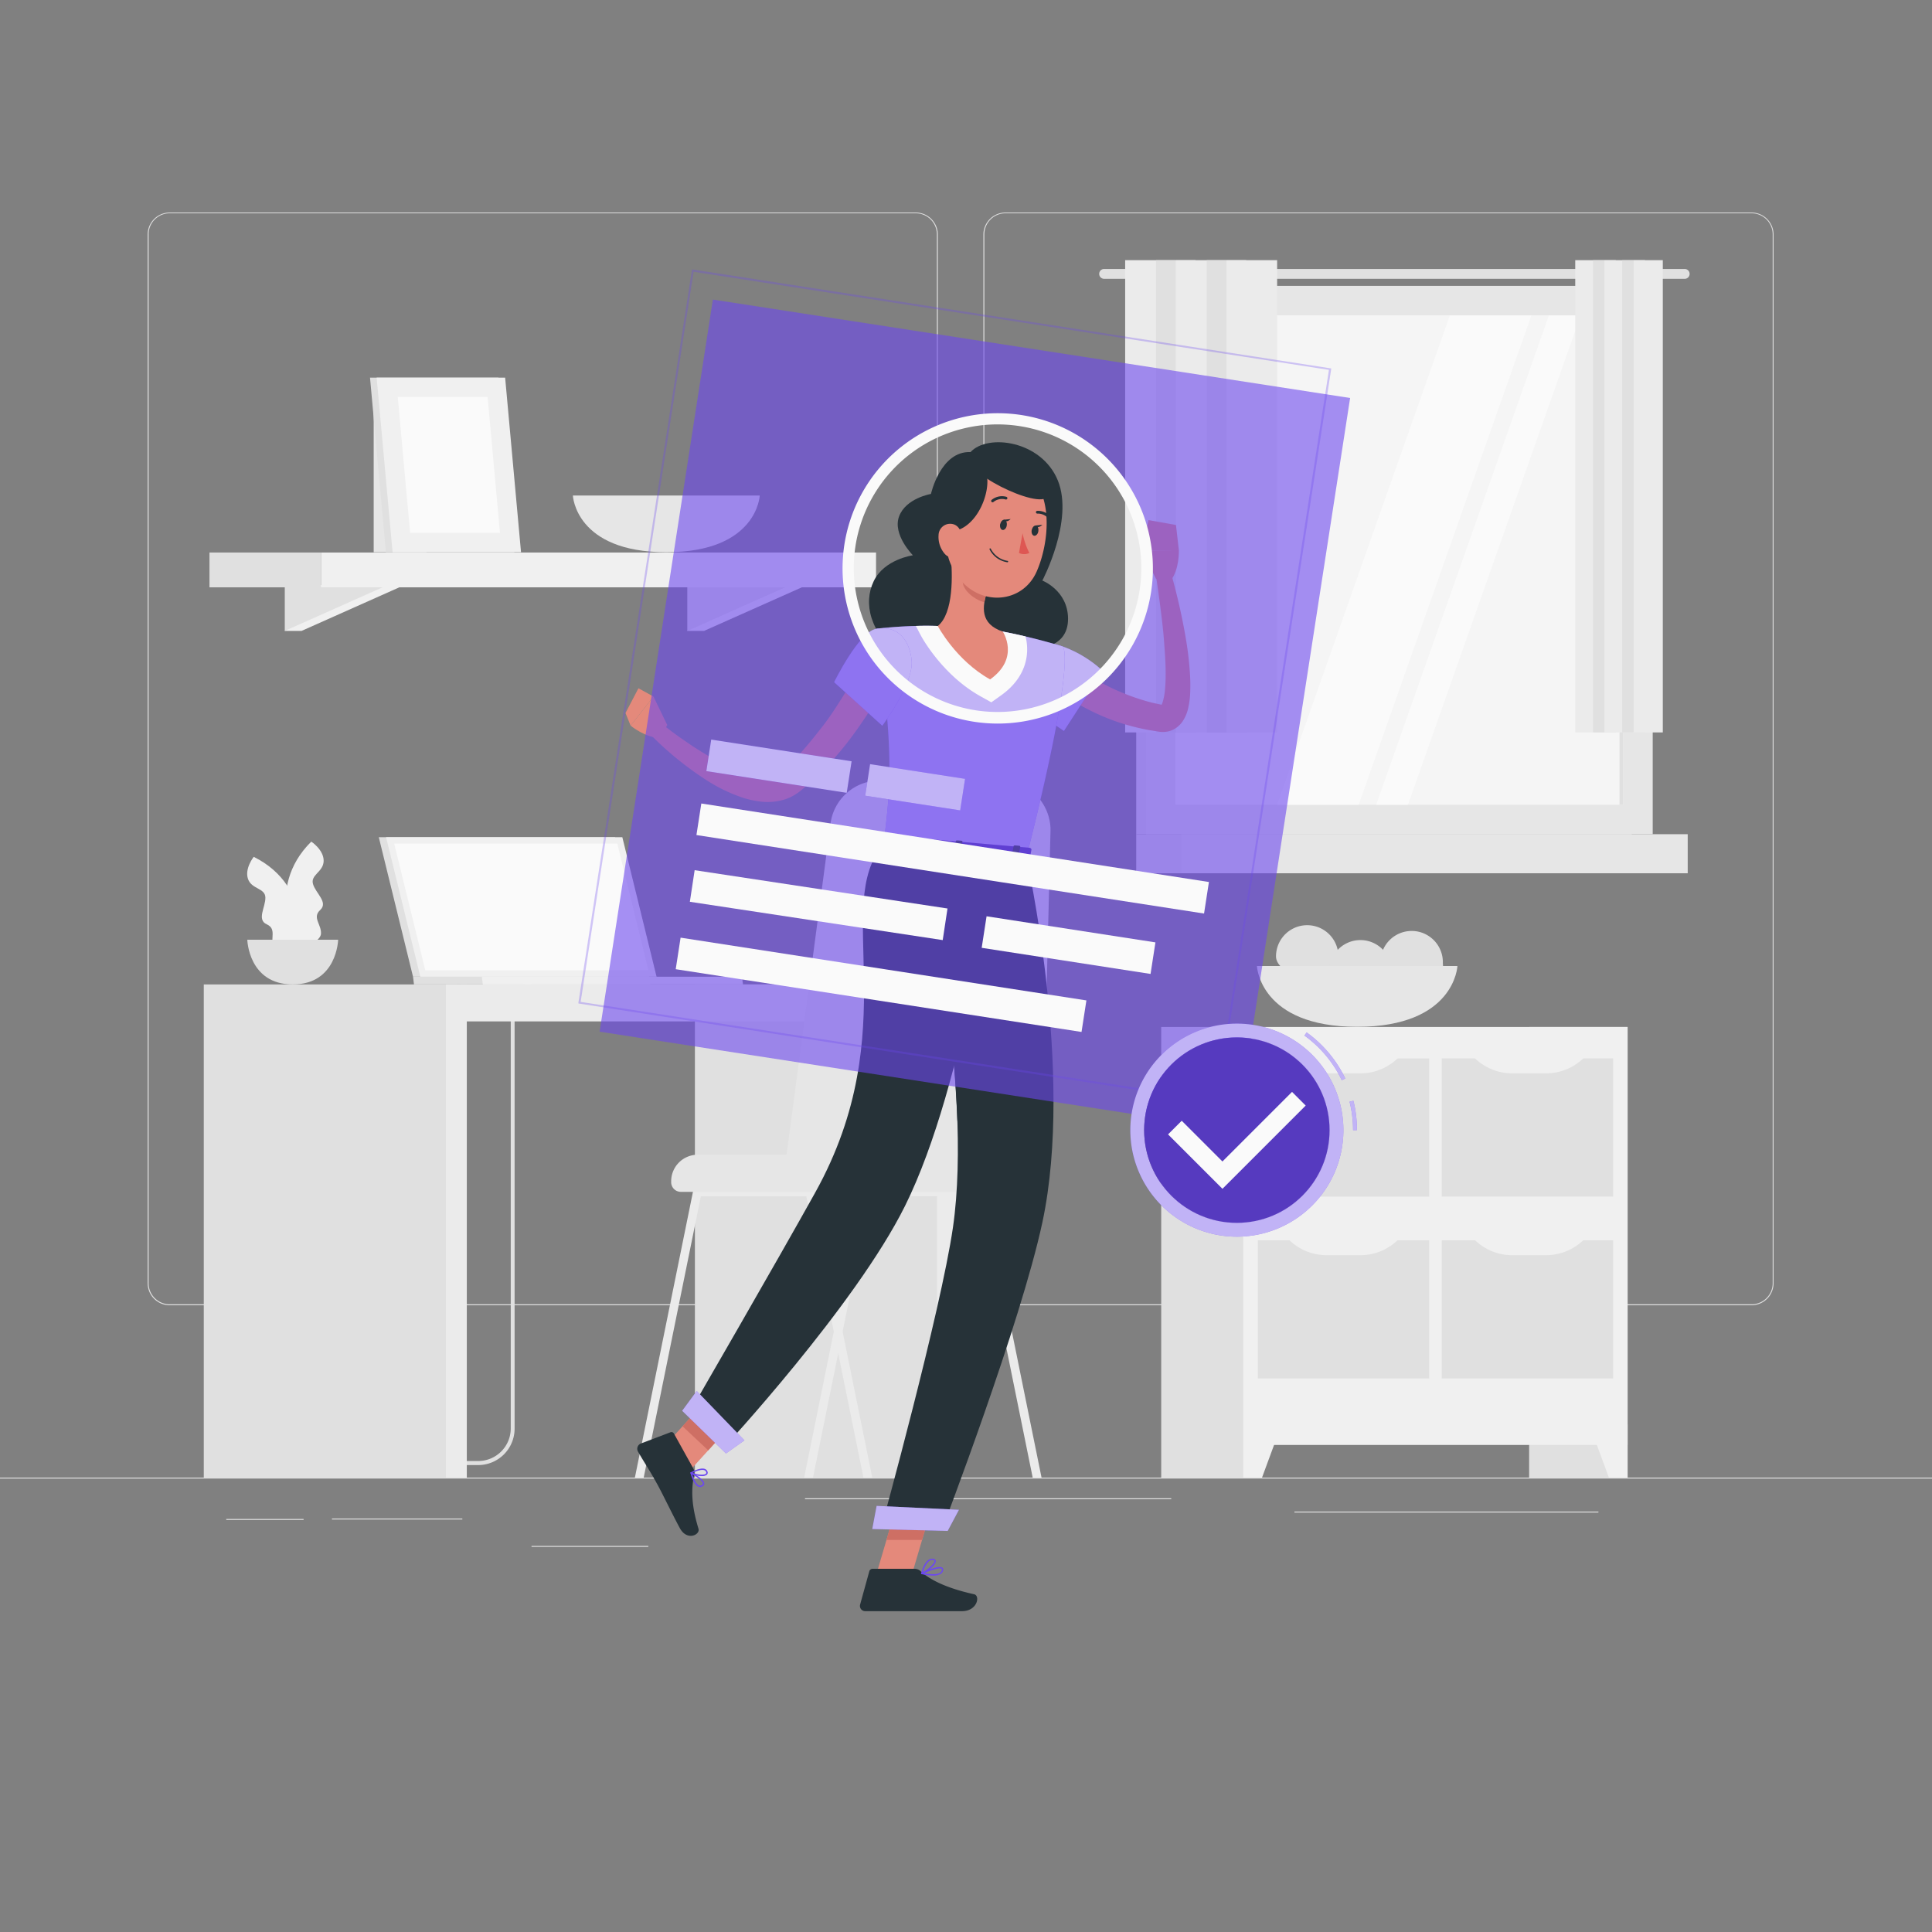 <svg xmlns="http://www.w3.org/2000/svg" viewBox="0 0 500 500"><rect x="0" y="0" width="500" height="500" fill="#808080" stroke="none"/><g id="freepik--background-complete--inject-40"><rect y="382.4" width="500" height="0.25" style="fill:#e0e0e0"></rect><rect x="85.91" y="392.99" width="33.74" height="0.25" style="fill:#e0e0e0"></rect><rect x="58.55" y="393.11" width="20.02" height="0.25" style="fill:#e0e0e0"></rect><rect x="208.33" y="387.75" width="94.79" height="0.25" style="fill:#e0e0e0"></rect><rect x="137.56" y="400.08" width="30.22" height="0.25" style="fill:#e0e0e0"></rect><rect x="335" y="391.19" width="78.67" height="0.25" style="fill:#e0e0e0"></rect><path d="M237,337.8H43.91a5.71,5.71,0,0,1-5.7-5.71V60.66A5.71,5.71,0,0,1,43.91,55H237a5.71,5.71,0,0,1,5.71,5.71V332.09A5.71,5.71,0,0,1,237,337.8ZM43.91,55.2a5.46,5.46,0,0,0-5.45,5.46V332.09a5.46,5.46,0,0,0,5.45,5.46H237a5.47,5.47,0,0,0,5.46-5.46V60.66A5.47,5.47,0,0,0,237,55.2Z" style="fill:#e0e0e0"></path><path d="M453.31,337.8H260.21a5.72,5.72,0,0,1-5.71-5.71V60.66A5.72,5.72,0,0,1,260.21,55h193.1A5.71,5.71,0,0,1,459,60.66V332.09A5.71,5.71,0,0,1,453.31,337.8ZM260.21,55.2a5.47,5.47,0,0,0-5.46,5.46V332.09a5.47,5.47,0,0,0,5.46,5.46h193.1a5.47,5.47,0,0,0,5.46-5.46V60.66a5.47,5.47,0,0,0-5.46-5.46Z" style="fill:#e0e0e0"></path><rect x="395.74" y="265.78" width="25.48" height="116.62" style="fill:#e0e0e0"></rect><polygon points="416.38 382.4 421.22 382.4 421.22 368.63 411.31 368.63 416.38 382.4" style="fill:#f0f0f0"></polygon><rect x="300.52" y="265.78" width="25.48" height="116.62" style="fill:#e0e0e0"></rect><rect x="321.77" y="265.78" width="99.45" height="108.17" style="fill:#f0f0f0"></rect><rect x="377.42" y="316.69" width="35.76" height="44.35" transform="translate(56.43 734.16) rotate(-90)" style="fill:#e0e0e0"></rect><rect x="329.82" y="316.69" width="35.76" height="44.35" transform="translate(8.84 686.56) rotate(-90)" style="fill:#e0e0e0"></rect><path d="M352.09,324.84h-8.78a13.86,13.86,0,0,1-10.07-4.34h28.92A13.86,13.86,0,0,1,352.09,324.84Z" style="fill:#f0f0f0"></path><path d="M400.13,324.84h-8.77a13.88,13.88,0,0,1-10.08-4.34h28.93A13.9,13.9,0,0,1,400.13,324.84Z" style="fill:#f0f0f0"></path><rect x="377.42" y="269.63" width="35.76" height="44.35" transform="translate(103.49 687.1) rotate(-90)" style="fill:#e0e0e0"></rect><rect x="329.82" y="269.63" width="35.76" height="44.35" transform="translate(55.89 639.51) rotate(-90)" style="fill:#e0e0e0"></rect><path d="M352.09,277.78h-8.78a13.89,13.89,0,0,1-10.07-4.33h28.92A13.89,13.89,0,0,1,352.09,277.78Z" style="fill:#f0f0f0"></path><path d="M400.13,277.78h-8.77a13.91,13.91,0,0,1-10.08-4.33h28.93A13.93,13.93,0,0,1,400.13,277.78Z" style="fill:#f0f0f0"></path><polygon points="326.61 382.4 321.77 382.4 321.77 368.63 331.69 368.63 326.61 382.4" style="fill:#f0f0f0"></polygon><path d="M346.37,247.51c0,4.46,3.1,7.56-1.36,7.56s-14.78-3.1-14.78-7.56a8.07,8.07,0,0,1,16.14,0Z" style="fill:#e0e0e0"></path><path d="M360.18,251.36c0,4.45,3.1,7.56-1.36,7.56S344,255.81,344,251.36a8.07,8.07,0,1,1,16.14,0Z" style="fill:#e0e0e0"></path><path d="M373.41,249c0,4.45,3.1,7.56-1.36,7.56s-14.78-3.11-14.78-7.56a8.07,8.07,0,0,1,16.14,0Z" style="fill:#e0e0e0"></path><path d="M325.29,250s.66,15.74,25.95,15.74S377.18,250,377.18,250Z" style="fill:#e6e6e6"></path><rect x="294.05" y="73.99" width="128.23" height="141.9" style="fill:#e0e0e0"></rect><path d="M436,69.61H285.75a1.27,1.27,0,0,0-1.28,1.27h0a1.28,1.28,0,0,0,1.28,1.28H436a1.27,1.27,0,0,0,1.27-1.28h0A1.27,1.27,0,0,0,436,69.61Z" style="fill:#e0e0e0"></path><rect x="296.59" y="73.99" width="131.13" height="141.9" style="fill:#e6e6e6"></rect><rect x="294.05" y="215.89" width="128.23" height="10.11" style="fill:#e0e0e0"></rect><rect x="305.65" y="215.89" width="131.13" height="10.11" style="fill:#e6e6e6"></rect><rect x="298.82" y="86.99" width="126.66" height="115.89" transform="translate(507.09 -217.22) rotate(90)" style="fill:#f5f5f5"></rect><polygon points="330.52 208.27 375.23 81.61 396.33 81.61 351.62 208.27 330.52 208.27" style="fill:#fafafa"></polygon><polygon points="356.15 208.27 400.86 81.61 409.09 81.61 364.38 208.27 356.15 208.27" style="fill:#fafafa"></polygon><rect x="356.29" y="144.46" width="126.66" height="0.97" transform="translate(564.56 -274.68) rotate(90)" style="fill:#e0e0e0"></rect><rect x="291.19" y="67.33" width="13.11" height="122.22" style="fill:#ebebeb"></rect><rect x="299.19" y="67.33" width="10.21" height="122.22" style="fill:#e0e0e0"></rect><rect x="304.3" y="67.33" width="13.11" height="122.22" style="fill:#ebebeb"></rect><rect x="312.3" y="67.33" width="10.21" height="122.22" style="fill:#e0e0e0"></rect><rect x="317.41" y="67.33" width="13.11" height="122.22" style="fill:#ebebeb"></rect><rect x="407.67" y="67.33" width="7.55" height="122.22" style="fill:#ebebeb"></rect><rect x="412.28" y="67.33" width="5.89" height="122.22" style="fill:#e0e0e0"></rect><rect x="415.22" y="67.33" width="7.55" height="122.22" style="fill:#ebebeb"></rect><rect x="419.83" y="67.33" width="5.89" height="122.22" style="fill:#e0e0e0"></rect><rect x="422.78" y="67.33" width="7.55" height="122.22" style="fill:#ebebeb"></rect><rect x="96.71" y="105.64" width="13.66" height="37.27" style="fill:#e6e6e6"></rect><polygon points="78.04 151.44 73.7 163.28 78.04 163.28 104.6 151.44 78.04 151.44" style="fill:#f0f0f0"></polygon><polygon points="73.7 151.44 73.7 163.28 100.27 151.44 73.7 151.44" style="fill:#e0e0e0"></polygon><polygon points="182.2 151.44 177.87 163.28 182.2 163.28 208.77 151.44 182.2 151.44" style="fill:#f0f0f0"></polygon><polygon points="177.87 151.44 177.87 163.28 204.43 151.44 177.87 151.44" style="fill:#e0e0e0"></polygon><rect x="54.2" y="142.99" width="28.89" height="9.01" transform="translate(137.3 294.99) rotate(180)" style="fill:#e0e0e0"></rect><rect x="83.09" y="142.99" width="143.63" height="9.01" style="fill:#f0f0f0"></rect><polygon points="133.12 142.91 99.87 142.91 95.76 97.74 129.01 97.74 133.12 142.91" style="fill:#e0e0e0"></polygon><polygon points="134.84 142.91 101.6 142.91 97.48 97.74 130.73 97.74 134.84 142.91" style="fill:#f0f0f0"></polygon><polygon points="106.14 137.91 102.94 102.74 126.19 102.74 129.39 137.91 106.14 137.91" style="fill:#fafafa"></polygon><path d="M148.26,128.24s.61,14.67,24.18,14.67,24.18-14.67,24.18-14.67Z" style="fill:#e6e6e6"></path><path d="M123.76,379.16H87.33a3.85,3.85,0,0,1-2.29-7l.59.8a2.86,2.86,0,0,0,1.7,5.15h36.43a8.43,8.43,0,0,0,8.42-8.42V261.88a9.18,9.18,0,0,1,9.16-9.17h10.9v1h-10.9a8.18,8.18,0,0,0-8.16,8.17V369.74A9.44,9.44,0,0,1,123.76,379.16Z" style="fill:#e0e0e0"></path><rect x="179.84" y="254.77" width="65.61" height="127.63" style="fill:#e0e0e0"></rect><rect x="242.51" y="254.77" width="5.41" height="127.63" style="fill:#ebebeb"></rect><rect x="119.14" y="254.77" width="130.46" height="9.57" transform="translate(368.73 519.11) rotate(180)" style="fill:#ebebeb"></rect><rect x="52.74" y="254.77" width="65.61" height="127.63" style="fill:#e0e0e0"></rect><rect x="115.4" y="254.77" width="5.41" height="127.63" style="fill:#ebebeb"></rect><polygon points="98.03 216.67 159.17 216.67 168.03 252.77 106.89 252.77 98.03 216.67" style="fill:#e0e0e0"></polygon><polygon points="106.89 252.77 107.14 254.77 168.28 254.77 168.04 252.77 106.89 252.77" style="fill:#e0e0e0"></polygon><polygon points="99.92 216.67 161.06 216.67 169.92 252.77 108.78 252.77 99.92 216.67" style="fill:#f0f0f0"></polygon><polygon points="110.07 251.12 102.02 218.32 159.76 218.32 167.81 251.12 110.07 251.12" style="fill:#fafafa"></polygon><polygon points="124.71 252.77 124.95 254.77 192.28 254.77 192.03 252.77 124.71 252.77" style="fill:#f0f0f0"></polygon><path d="M77.07,245.67s-9-15.51,3.49-27.86c0,0,3.25,2.13,3.2,5s-3.48,3.58-2.75,6,4,4.72,1.86,6.69.34,3.72.2,6.14S77.07,245.67,77.07,245.67Z" style="fill:#f0f0f0"></path><path d="M77.75,247.09s3.65-17.56-12.09-25.34c0,0-2.42,3.05-1.47,5.74s4.44,2.29,4.49,4.79-2.3,5.73.35,6.93.84,3.64,1.74,5.88S77.75,247.09,77.75,247.09Z" style="fill:#f0f0f0"></path><path d="M64,243.2s.3,11.57,11.77,11.57S87.51,243.2,87.51,243.2Z" style="fill:#e0e0e0"></path><path d="M225.74,382.4h-2.28l-6.53-32.16-1.14-5.63-7.12-35H181.38L166.59,382.4h-2.28l15.07-74.18a1.1,1.1,0,0,1,1.09-.89h29.11a1.1,1.1,0,0,1,1.09.89L216.92,339l1.15,5.63Z" style="fill:#ebebeb"></path><path d="M269.55,382.4h-2.29l-14.79-72.83H225.19l-7.12,35.06-1.14,5.61L210.4,382.4h-2.28l7.67-37.79,1.13-5.61,6.26-30.78a1.1,1.1,0,0,1,1.09-.89h29.11a1.12,1.12,0,0,1,1.1.89Z" style="fill:#ebebeb"></path><path d="M202.29,308.45h50.14A17.59,17.59,0,0,0,270,291.22l1.87-76.2A12.82,12.82,0,0,0,259.07,202H227.64a12.82,12.82,0,0,0-12.73,11.36Z" style="fill:#e6e6e6"></path><path d="M173.7,298.84h53.43a2.5,2.5,0,0,1,2.5,2.5v.24a6.87,6.87,0,0,1-6.87,6.87H173.7a0,0,0,0,1,0,0v-9.61A0,0,0,0,1,173.7,298.84Z" transform="translate(403.33 607.29) rotate(180)" style="fill:#e6e6e6"></path></g><g id="freepik--Character--inject-40"><path d="M276.44,170.82l.65.55c.24.21.51.41.77.61.52.41,1,.82,1.6,1.21,1.08.79,2.23,1.51,3.38,2.23a50.75,50.75,0,0,0,7.27,3.71,55.45,55.45,0,0,0,7.73,2.64c.66.18,1.34.3,2,.45l1,.22c.21,0,0,0,0,.05a1.1,1.1,0,0,0-.38.17c-.09.09-.09.09-.05.07a3.72,3.72,0,0,0,.46-.95,15.42,15.42,0,0,0,.65-3.55c.12-1.31.16-2.69.15-4.08,0-2.79-.22-5.64-.44-8.5s-.57-5.73-.94-8.61-.78-5.76-1.21-8.6l3.76-.86a159.32,159.32,0,0,1,4,17.36,84.71,84.71,0,0,1,1.09,9,45.23,45.23,0,0,1,.11,4.68,21.81,21.81,0,0,1-.65,5.11,9.89,9.89,0,0,1-1.36,3,6.53,6.53,0,0,1-1.59,1.61,5.83,5.83,0,0,1-2.39,1,6.74,6.74,0,0,1-2.24,0l-1.15-.19c-.77-.13-1.55-.23-2.31-.4a56.37,56.37,0,0,1-9-2.58,57.55,57.55,0,0,1-8.45-4.06c-1.35-.81-2.67-1.66-3.95-2.59-.64-.46-1.27-1-1.9-1.44-.31-.26-.62-.51-.93-.79s-.6-.51-1-.89Z" style="fill:#e4897b"></path><path d="M265.57,166.27c11-1.49,19.84,7.38,19.84,7.38l-10.06,15.52s-10.78-6.9-12.68-11.6C260.71,172.68,259.94,167,265.57,166.27Z" style="fill:#6C48EF"></path><path d="M265.57,166.27c11-1.49,19.84,7.38,19.84,7.38l-10.06,15.52s-10.78-6.9-12.68-11.6C260.71,172.68,259.94,167,265.57,166.27Z" style="fill:#fafafa;opacity:0.6"></path><path d="M299.17,149.79l-3.65-7.32,9.57-.08s.19,5.11-2.23,8Z" style="fill:#e4897b"></path><polygon points="297.22 134.6 304.34 135.87 305.09 142.39 295.52 142.47 297.22 134.6" style="fill:#e4897b"></polygon><polygon points="226.67 407.87 235.63 408.73 241.83 387.69 232.87 386.82 226.67 407.87" style="fill:#e4897b"></polygon><polygon points="169.7 376.75 176.34 382.99 190.68 367.23 184.04 360.99 169.7 376.75" style="fill:#e4897b"></polygon><path d="M179.41,380l-5-9a.73.73,0,0,0-.9-.33l-7.69,2.92a1.48,1.48,0,0,0-.71,2.08c1.79,3.1,2.82,4.51,5,8.46,1.35,2.44,4,8,5.85,11.38s5.28,1.69,4.81.13c-2.14-7-1.73-10.93-1.13-14A2.4,2.4,0,0,0,179.41,380Z" style="fill:#263238"></path><path d="M236.68,406H225.82a.89.89,0,0,0-.85.66l-2.37,8.59a1.36,1.36,0,0,0,1.33,1.72c3.83,0,5.64,0,10.42,0h14.59c4,0,4.8-4,3.16-4.38-7.36-1.62-11.61-3.87-13.88-6A2.26,2.26,0,0,0,236.68,406Z" style="fill:#263238"></path><polygon points="241.83 387.69 238.63 398.54 229.41 398.54 232.86 386.83 241.83 387.69" style="fill:#ce6f64"></polygon><polygon points="184.03 361 190.68 367.23 183.28 375.35 176.64 369.12 184.03 361" style="fill:#ce6f64"></polygon><path d="M276.41,160.06c-.07-7.27-6.65-9.81-6.65-9.81s8.23-15.58,4-25.92-18.17-12.16-22.59-7.33c-7.77-.33-10.24,10.83-10.24,10.83s-6.5,1.09-8.25,5.82,3.58,10.06,3.58,10.06-7.42,1-10.15,6.71-1.05,13.29,7.15,19.83c11.92,9.5,33.83-2.42,33.83-2.42S276.49,168.42,276.41,160.06Z" style="fill:#263238"></path><path d="M275,167.29s4,1.75-9.36,54.52l-37-3.21c1.92-15,2.75-24.32-1.78-55.88a109,109,0,0,1,15.91-.71,119.11,119.11,0,0,1,16.82,1.45A158.55,158.55,0,0,1,275,167.29Z" style="fill:#6C48EF"></path><path d="M275,167.29s4,1.75-9.36,54.52l-37-3.21c1.92-15,2.75-24.32-1.78-55.88a109,109,0,0,1,15.91-.71,119.11,119.11,0,0,1,16.82,1.45A158.55,158.55,0,0,1,275,167.29Z" style="fill:#fafafa;opacity:0.6"></path><path d="M265.41,164.71c-1.92-.46-4-.9-5.9-1.25A119.11,119.11,0,0,0,242.69,162c-1.93-.07-3.86-.07-5.67,0l1.24,2.36c.22.42,5.5,10.27,15.53,15.86l2.76,1.54,2.57-1.83C265.6,175.3,266.56,169.28,265.41,164.71Z" style="fill:#fafafa"></path><path d="M246,143.21c.59,5.51.79,15.52-3.3,18.8,0,0,4.68,8.89,13.54,13.82,7.84-5.58,3.28-12.37,3.28-12.37-5.91-2-5.37-6.42-4-10.54Z" style="fill:#e4897b"></path><path d="M249.89,147.17l5.66,5.75a17.5,17.5,0,0,0-.78,2.94c-2.27-.53-5.57-2.9-5.61-5.34A9.84,9.84,0,0,1,249.89,147.17Z" style="fill:#ce6f64"></path><path d="M245.76,130.71c-1.09,9-1.74,12.81,1.93,18.22,5.52,8.12,16.84,7.48,20.59-1,3.38-7.66,4.59-21.12-3.5-26.27A12.39,12.39,0,0,0,245.76,130.71Z" style="fill:#e4897b"></path><path d="M252.74,119.62c6.95,1.8.08,22.94-11,16.81,0,0,.5-8.93,3.58-12.72A11.5,11.5,0,0,1,252.74,119.62Z" style="fill:#263238"></path><path d="M252,120.79c3,4.88,25.25,14.13,17.77,3.63S252,120.79,252,120.79Z" style="fill:#263238"></path><path d="M242.9,138.5a6.68,6.68,0,0,0,1.59,4.82c1.54,1.75,3.57.69,4.21-1.43.57-1.9.46-5.1-1.59-6.08A3,3,0,0,0,242.9,138.5Z" style="fill:#e4897b"></path><path d="M265.6,221.81s12.53,55.44,4.17,94.52c-5.6,26.18-25.81,79.06-25.81,79.06l-15.8-.4s15.29-55.5,18.46-77.32c5.41-37.34-8.14-98.21-8.14-98.21Z" style="fill:#263238"></path><path d="M251.15,233l-7.9,12.46a381.36,381.36,0,0,1,4.52,44.63C258.88,270.2,253.62,243.53,251.15,233Z" style="fill:#263238"></path><polygon points="245.26 396.21 225.74 395.71 226.87 389.72 248.18 390.73 245.26 396.21" style="fill:#6C48EF"></polygon><polygon points="245.26 396.21 225.74 395.71 226.87 389.72 248.18 390.73 245.26 396.21" style="fill:#fafafa;opacity:0.6"></polygon><path d="M257.5,221.21s-7.35,58.8-23.29,90.9C221.34,338,187,375,187,375l-8.78-9.05s23.2-40.11,32.77-57.34c23.46-42.23,4.28-74.45,17.58-90Z" style="fill:#263238"></path><polygon points="187.88 376.16 176.54 365.11 180.31 359.99 192.66 372.76 187.88 376.16" style="fill:#6C48EF"></polygon><polygon points="187.88 376.16 176.54 365.11 180.31 359.99 192.66 372.76 187.88 376.16" style="fill:#fafafa;opacity:0.6"></polygon><path d="M228.19,216.38l-1.95,3.17c-.16.25.13.54.55.57l38.85,3.36c.34,0,.63-.11.67-.32l.62-3.28c0-.23-.23-.45-.6-.48l-37.51-3.25A.68.68,0,0,0,228.19,216.38Z" style="fill:#6C48EF"></path><path d="M228.19,216.38l-1.95,3.17c-.16.25.13.54.55.57l38.85,3.36c.34,0,.63-.11.67-.32l.62-3.28c0-.23-.23-.45-.6-.48l-37.51-3.25A.68.68,0,0,0,228.19,216.38Z" style="opacity:0.3"></path><path d="M232.87,221l-1-.09c-.2,0-.34-.13-.32-.26l.85-4.26c0-.13.21-.22.41-.2l1,.09c.2,0,.34.13.32.26l-.84,4.26C233.25,220.94,233.07,221,232.87,221Z" style="fill:#263238"></path><path d="M262.79,223.6l-1-.09c-.2,0-.34-.13-.32-.26l.85-4.27c0-.12.21-.21.41-.19l1,.09c.2,0,.34.13.32.25l-.84,4.27C263.17,223.53,263,223.61,262.79,223.6Z" style="fill:#263238"></path><path d="M247.83,222.3l-1-.08c-.2,0-.34-.14-.32-.26l.85-4.27c0-.12.21-.21.41-.19l1,.08c.2,0,.34.14.32.26l-.84,4.27C248.21,222.23,248,222.32,247.83,222.3Z" style="fill:#263238"></path><path d="M258.83,135.68c-.13.72.15,1.38.62,1.47s1-.43,1.1-1.16-.14-1.39-.62-1.47S259,135,258.83,135.68Z" style="fill:#263238"></path><path d="M267,137.18c-.13.72.15,1.38.62,1.47s1-.43,1.1-1.16-.14-1.39-.62-1.47S267.18,136.45,267,137.18Z" style="fill:#263238"></path><path d="M267.93,136l1.83-.18S268.62,137,267.93,136Z" style="fill:#263238"></path><path d="M264.64,138a20,20,0,0,0,1.75,5.11,3.17,3.17,0,0,1-2.68,0Z" style="fill:#de5753"></path><path d="M260.67,145.51h0a6.17,6.17,0,0,1-4.58-3.35.18.18,0,0,1,.1-.23.17.17,0,0,1,.23.09,5.88,5.88,0,0,0,4.31,3.13.18.18,0,0,1,0,.36Z" style="fill:#263238"></path><path d="M256.88,130a.36.36,0,0,1-.22-.65,4.22,4.22,0,0,1,3.81-.77.36.36,0,0,1,.22.46.36.36,0,0,1-.46.22,3.49,3.49,0,0,0-3.13.66A.4.4,0,0,1,256.88,130Z" style="fill:#263238"></path><path d="M271.68,134.42a.37.37,0,0,1-.28-.13,3.54,3.54,0,0,0-2.9-1.37.37.37,0,0,1-.4-.32.35.35,0,0,1,.32-.39,4.21,4.21,0,0,1,3.54,1.62.37.37,0,0,1,0,.51A.4.4,0,0,1,271.68,134.42Z" style="fill:#263238"></path><path d="M229.59,176a89.89,89.89,0,0,1-5,8.68c-1.8,2.76-3.7,5.46-5.75,8.06a86.54,86.54,0,0,1-6.65,7.45c-1.22,1.15-2.41,2.32-3.72,3.4l-1,.82-.24.2-.32.25a7.37,7.37,0,0,1-.66.48,12.29,12.29,0,0,1-2.94,1.48,15,15,0,0,1-6.09.67,23.64,23.64,0,0,1-5.4-1.19,42,42,0,0,1-9.19-4.53,84.71,84.71,0,0,1-15.14-12.54l2.66-2.79c2.39,1.92,4.91,3.83,7.49,5.56a76.8,76.8,0,0,0,7.88,4.84,41.6,41.6,0,0,0,8.16,3.41c2.7.75,5.41.88,7.28.1a8,8,0,0,0,2.77-2c1.11-1,2.14-2.11,3.19-3.19,2.05-2.23,3.95-4.62,5.82-7s3.56-5,5.2-7.6c.83-1.3,1.62-2.62,2.4-3.94s1.53-2.71,2.18-3.95Z" style="fill:#e4897b"></path><path d="M172.68,187.63l-3.56-7.36-5.92,7.52s3.92,3.27,7.73,3.15Z" style="fill:#e4897b"></path><polygon points="165.23 178.12 161.88 184.53 163.2 187.79 169.12 180.27 165.23 178.12" style="fill:#e4897b"></polygon><path d="M226.78,162.72c-4.54.8-10.91,13.83-10.91,13.83l12.47,11.27s8.08-10.85,7.6-16.77C235.53,166,232.56,161.7,226.78,162.72Z" style="fill:#6C48EF"></path><path d="M226.78,162.72c-4.54.8-10.91,13.83-10.91,13.83l12.47,11.27s8.08-10.85,7.6-16.77C235.53,166,232.56,161.7,226.78,162.72Z" style="fill:#fafafa;opacity:0.6"></path><path d="M181.16,384.83a1,1,0,0,1-.35-.06c-1.09-.36-1.8-2.37-2.13-3.54a.18.18,0,0,1,.06-.19.2.2,0,0,1,.2,0c.33.17,3.23,1.73,3.32,2.87a.67.67,0,0,1-.31.64A1.3,1.3,0,0,1,181.16,384.83Zm-2-3.28c.5,1.61,1.15,2.67,1.77,2.88a.85.85,0,0,0,.82-.19.33.33,0,0,0,.16-.32C181.85,383.22,180.15,382.11,179.15,381.55Z" style="fill:#6C48EF"></path><path d="M181.61,382a6.5,6.5,0,0,1-2.85-.67.16.16,0,0,1-.09-.15.18.18,0,0,1,.1-.16c.09,0,2.39-1.31,3.63-.87a1.07,1.07,0,0,1,.67.64.72.72,0,0,1-.16.89A2.1,2.1,0,0,1,181.61,382Zm-2.36-.82c1,.42,2.89.68,3.43.22.09-.07.17-.2.06-.48a.73.73,0,0,0-.46-.43C181.43,380.19,179.9,380.86,179.25,381.18Z" style="fill:#6C48EF"></path><path d="M241.5,407.76a14.7,14.7,0,0,1-3-.38.18.18,0,0,1-.14-.16.17.17,0,0,1,.1-.18c.45-.21,4.38-2,5.38-1.36a.61.61,0,0,1,.26.56,1.35,1.35,0,0,1-.54,1A3.6,3.6,0,0,1,241.5,407.76Zm-2.34-.62c1.17.22,3.33.5,4.22-.17a1,1,0,0,0,.4-.75.26.26,0,0,0-.1-.24C243.12,405.6,240.79,406.42,239.16,407.14Z" style="fill:#6C48EF"></path><path d="M238.58,407.38a.16.16,0,0,1-.12,0,.19.19,0,0,1-.06-.18c0-.16.94-4.05,3.07-3.8.54.06.68.33.71.54.14,1-2.35,3-3.53,3.47Zm2.7-3.67c-1.37,0-2.16,2.26-2.43,3.17,1.29-.68,3.06-2.3,3-2.93,0-.05,0-.19-.39-.23Z" style="fill:#6C48EF"></path><path d="M259.72,134.52l1.83-.19S260.41,135.53,259.72,134.52Z" style="fill:#263238"></path><path d="M184.49,77.53,155.18,267,320.1,292.48,349.41,103ZM252.25,185.3A38.72,38.72,0,1,1,296.43,153,38.72,38.72,0,0,1,252.25,185.3Z" style="fill:#6C48EF;opacity:0.6"></path><path d="M315.12,285.29l-.25,0L149.7,259.7l0-.25L179.09,69.76l.24,0L344.5,95.35l0,.25Zm-164.85-26L314.7,284.72l29.23-189L179.5,70.33Z" style="fill:#6C48EF;opacity:0.3;mix-blend-mode:multiply"></path><path d="M258.19,187.26a40.47,40.47,0,0,1-6.17-.48h0a40.16,40.16,0,1,1,6.17.48Zm-5.71-3.44a37.21,37.21,0,1,0-31.09-42.47,37.26,37.26,0,0,0,31.09,42.47Z" style="fill:#fafafa"></path><rect x="183.2" y="194.18" width="36.76" height="8.26" transform="translate(32.69 -28.49) rotate(8.79)" style="fill:#6C48EF"></rect><rect x="183.2" y="194.18" width="36.76" height="8.26" transform="translate(32.69 -28.49) rotate(8.79)" style="fill:#fafafa;opacity:0.6"></rect><rect x="224.38" y="199.63" width="24.87" height="8.26" transform="translate(33.94 -33.81) rotate(8.79)" style="fill:#6C48EF"></rect><rect x="224.38" y="199.63" width="24.87" height="8.26" transform="translate(33.94 -33.81) rotate(8.79)" style="fill:#fafafa;opacity:0.6"></rect><rect x="180.07" y="218.07" width="132.93" height="8.26" transform="translate(36.87 -35.08) rotate(8.79)" style="fill:#fafafa"></rect><rect x="177.78" y="230.32" width="66.1" height="8.26" transform="matrix(0.99, 0.15, -0.15, 0.99, 38.32, -29.48)" style="fill:#fafafa"></rect><rect x="254.41" y="240.48" width="44.22" height="8.26" transform="translate(40.65 -39.4) rotate(8.79)" style="fill:#fafafa"></rect><rect x="174.86" y="250.75" width="106.27" height="8.26" transform="translate(41.65 -31.86) rotate(8.79)" style="fill:#fafafa"></rect><path d="M351.17,292.48h-1a29.86,29.86,0,0,0-.91-7.36l1-.24A30.78,30.78,0,0,1,351.17,292.48Zm-3.92-12.92A30.36,30.36,0,0,0,337.58,268l.58-.81a31.44,31.44,0,0,1,10,11.92Z" style="fill:#6C48EF"></path><path d="M351.17,292.48h-1a29.86,29.86,0,0,0-.91-7.36l1-.24A30.78,30.78,0,0,1,351.17,292.48Zm-3.92-12.92A30.36,30.36,0,0,0,337.58,268l.58-.81a31.44,31.44,0,0,1,10,11.92Z" style="fill:#fafafa;opacity:0.6"></path><path d="M320.1,264.91a27.57,27.57,0,1,0,27.57,27.57A27.57,27.57,0,0,0,320.1,264.91Zm0,51.57a24,24,0,1,1,24-24A24,24,0,0,1,320.1,316.48Z" style="fill:#6C48EF"></path><path d="M320.1,264.91a27.57,27.57,0,1,0,27.57,27.57A27.57,27.57,0,0,0,320.1,264.91Zm0,51.57a24,24,0,1,1,24-24A24,24,0,0,1,320.1,316.48Z" style="fill:#fafafa;opacity:0.6"></path><circle cx="320.1" cy="292.48" r="23.99" style="fill:#6C48EF"></circle><circle cx="320.1" cy="292.48" r="23.99" style="opacity:0.2"></circle><polygon points="316.37 307.66 302.29 293.58 305.83 290.05 316.37 300.59 334.38 282.58 337.91 286.12 316.37 307.66" style="fill:#fafafa"></polygon></g></svg>
